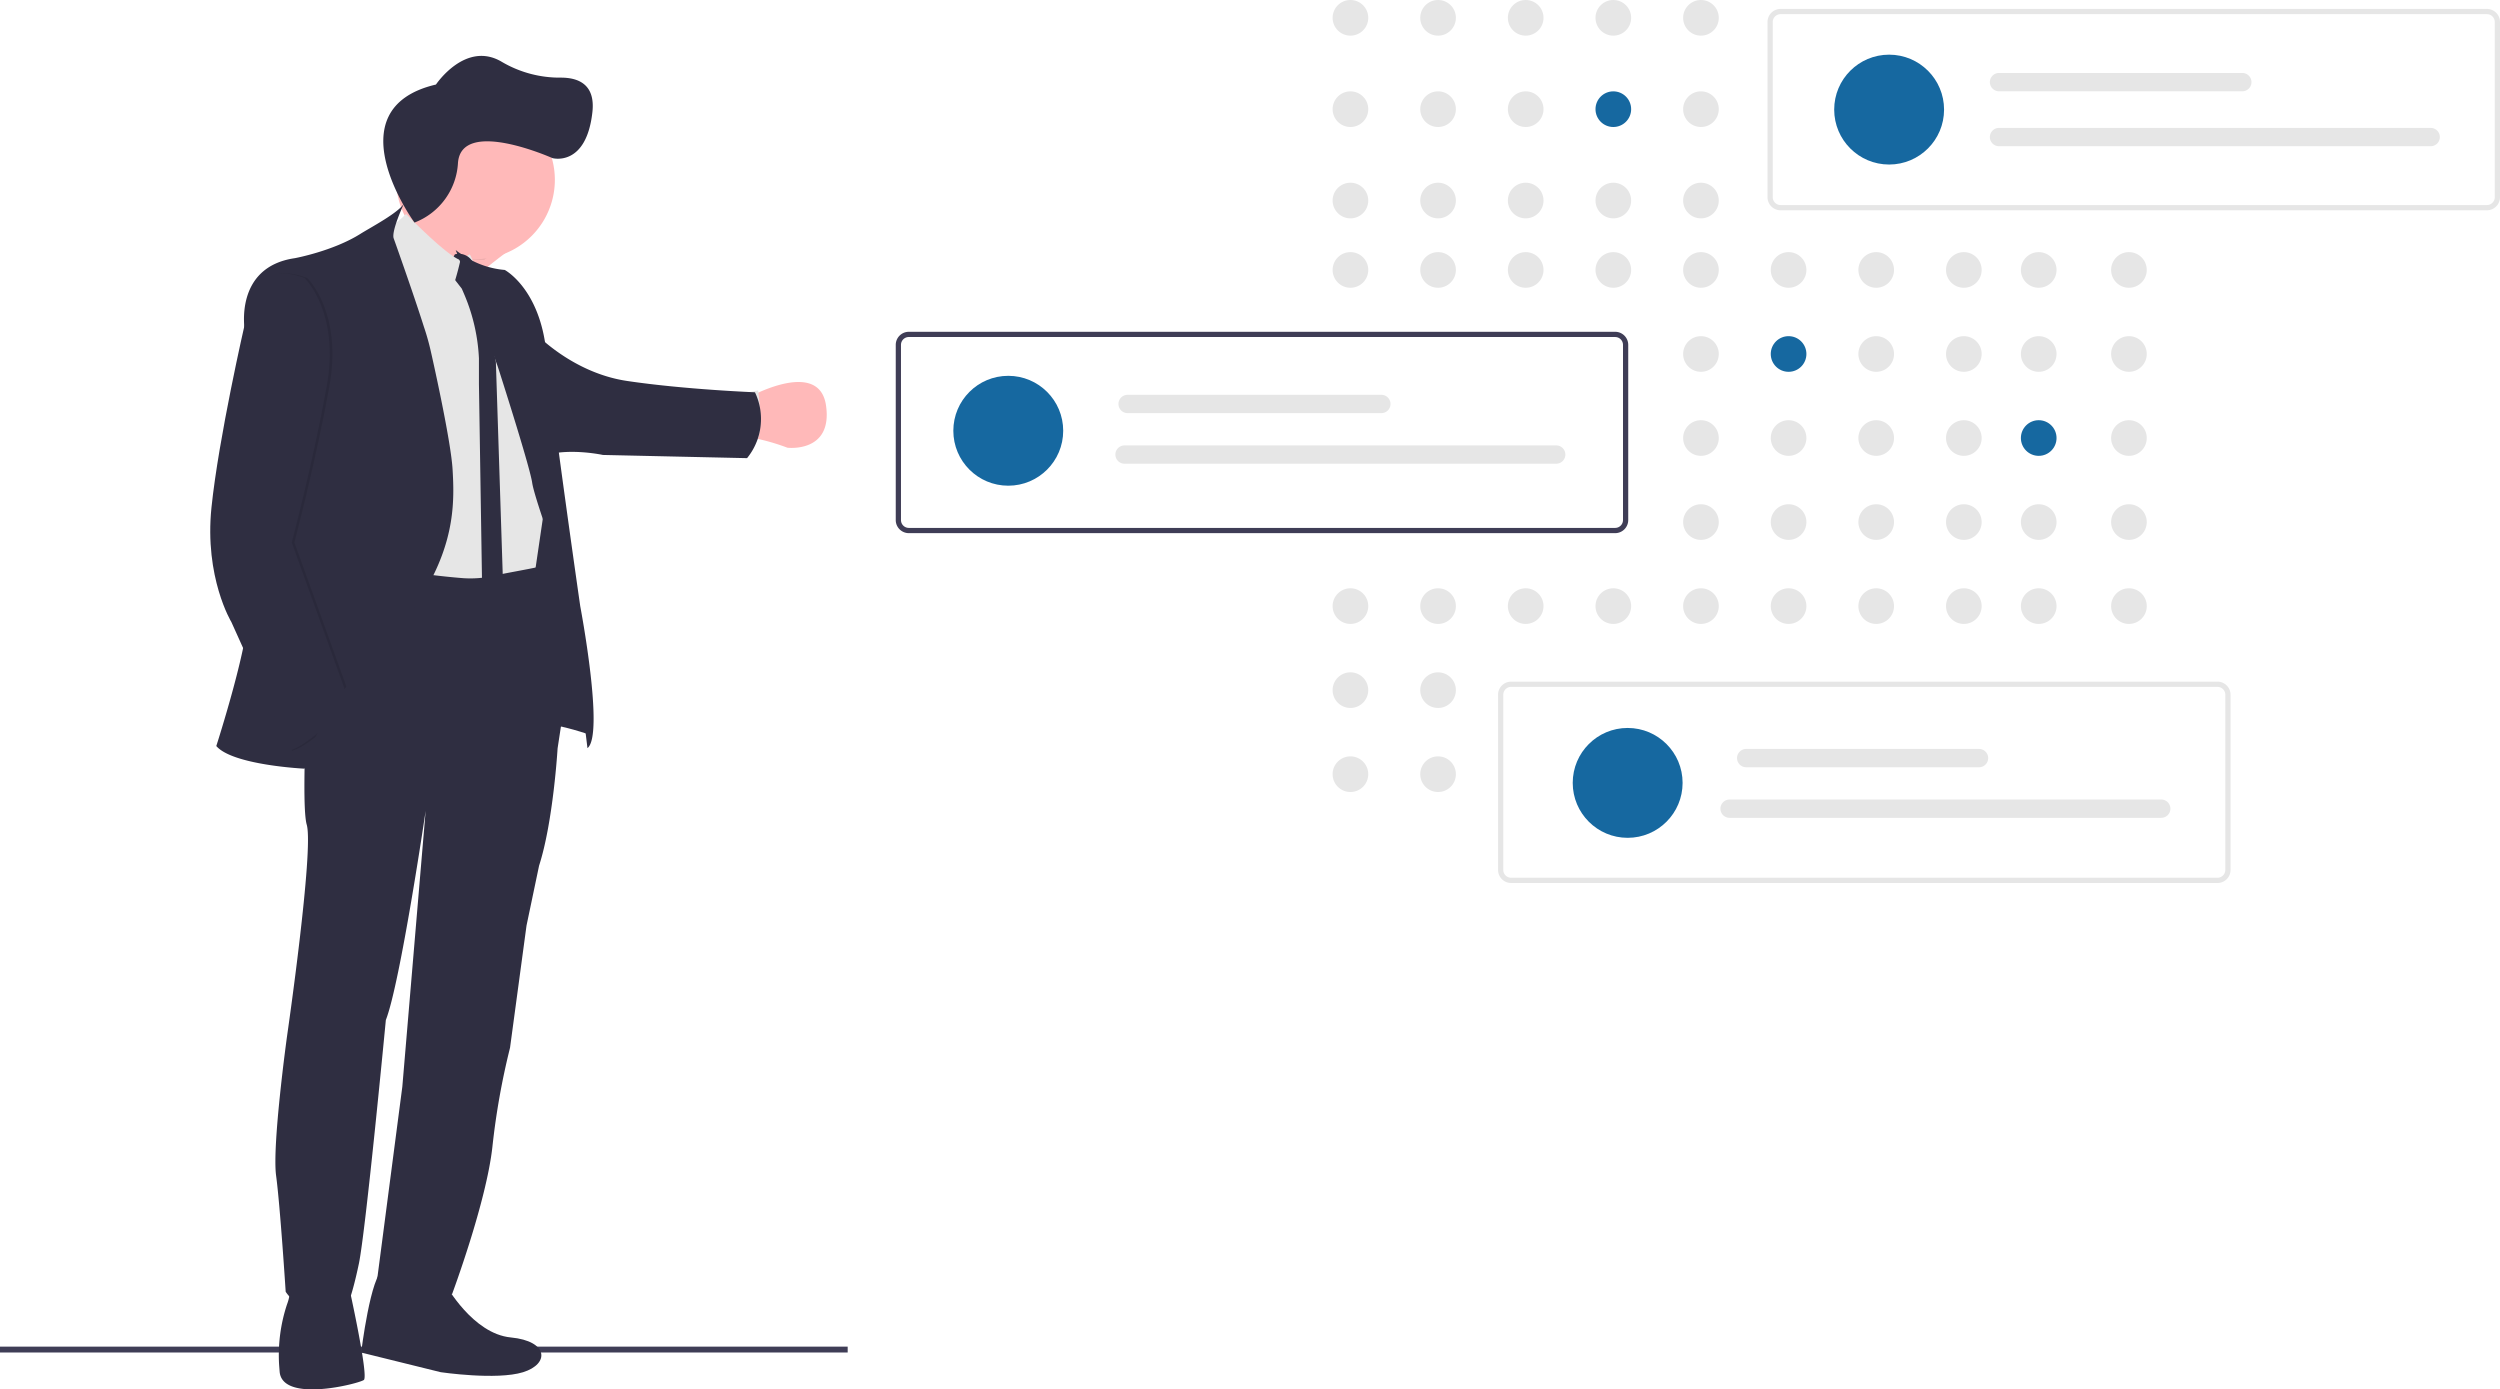<svg xmlns="http://www.w3.org/2000/svg" xmlns:xlink="http://www.w3.org/1999/xlink" width="548" height="304.555" viewBox="0 0 548 304.555">
  <defs>
    <linearGradient id="linear-gradient" x1="-29.813" y1="3.039" x2="-29.813" y2="4.039" gradientUnits="objectBoundingBox">
      <stop offset="0" stop-color="gray" stop-opacity="0.251"/>
      <stop offset="0.54" stop-color="gray" stop-opacity="0.122"/>
      <stop offset="1" stop-color="gray" stop-opacity="0.102"/>
    </linearGradient>
  </defs>
  <g id="Group_886" data-name="Group 886" transform="translate(-1092 -2399)">
    <g id="Group_723" data-name="Group 723">
      <rect id="Rectangle_211" data-name="Rectangle 211" width="185.811" height="1.285" transform="translate(1092 2694.182)" fill="#3f3d56"/>
      <path id="Path_374" data-name="Path 374" d="M301.6,310.974c.538,1.726,1.014,3.372,1.415,4.786l-.25.09C302.456,314.539,302.059,312.841,301.6,310.974Zm-14.92-42.015-.075.042.071-.066Z" transform="translate(904.694 2185.838)" fill="url(#linear-gradient)"/>
      <path id="Path_375" data-name="Path 375" d="M251.194,692.244c-2.806.9-4.913,18.15-4.913,18.15l17.447,4.31s12.237,1.806,18.051,0,5.616-6.818-2.707-7.62-14.241-11.529-14.241-11.529S254,691.343,251.194,692.244Z" transform="translate(924.885 1985.082)" fill="#2f2e41"/>
      <path id="Path_376" data-name="Path 376" d="M217.294,697.528a10.509,10.509,0,0,1-.679,4.051,35.4,35.4,0,0,0-1.754,13.133q.057.8.127,1.669c.6,6.917,17.339,2.612,18.452,1.806s-3.3-20.658-3.3-20.658S217.015,694.722,217.294,697.528Z" transform="translate(938.311 1983.305)" fill="#2f2e41"/>
      <path id="Path_377" data-name="Path 377" d="M251.091,242.229a.052.052,0,0,1,.009.019c.354.868,13.5,33.093,11.119,22.554a6.451,6.451,0,0,1-.141-.952c-.2-2.589,1.019-5.437,2.985-8.266a40.753,40.753,0,0,1,4.164-4.98c.759-.787,1.547-1.556,2.344-2.3,2.188-2.051,4.465-3.928,6.484-5.493,3.626-2.829,6.427-4.626,6.427-4.626s-25.416-29.632-23.615-16.848c.5,3.5,2.56,7,1.16,10.242a17.7,17.7,0,0,1-3.838,5.484,29.05,29.05,0,0,1-4.154,3.409c-.637.429-1.212.788-1.679,1.061C251.577,241.988,251.091,242.229,251.091,242.229Z" transform="translate(922.833 2213.1)" fill="#ffb9b9"/>
      <path id="Path_378" data-name="Path 378" d="M402.57,324.3s1-.556,2.509-1.221c4.437-1.933,13.3-4.763,14.415,3.027,1.5,10.45-8.459,9.247-8.459,9.247a46.549,46.549,0,0,0-6.04-1.834,7.759,7.759,0,0,0-3.1-.193Z" transform="translate(853.572 2161.789)" fill="#ffb9b9"/>
      <path id="Path_379" data-name="Path 379" d="M400.424,335.627h3c1.745-2.358.41-11.317.41-11.317l-2.608.471Z" transform="translate(854.346 2160.27)" fill="#e6e6e6"/>
      <path id="Path_380" data-name="Path 380" d="M306.959,361.934l.5,26.369,3.3,12.434s1.622,12.034,3.612,11.03,10.478,1.853,10.478,1.853l.4-4.461-2.858-26.218-2.207-13.085s-1.254-10.28-2.207-16.3-8.922-1.25-8.922-1.25Z" transform="translate(895.66 2146.177)" fill="#2f2e41"/>
      <path id="Path_381" data-name="Path 381" d="M321.255,327.21c5.418-1.518,12.411,0,12.411,0l31.593.7a13.593,13.593,0,0,0,1.731-14.439s-15.495-.608-28.052-2.485-20.828-11.2-20.828-11.2Z" transform="translate(890.497 2171.516)" fill="#2f2e41"/>
      <path id="Path_382" data-name="Path 382" d="M268.07,221.335c-1.8-12.784,23.615,16.848,23.615,16.848s-2.8,1.8-6.427,4.626c-.335.024-.67.024-1.014.024-7.776,0-13.137-4.866-16.221-11.468C269.263,228.427,268.626,225.249,268.07,221.335Z" transform="translate(912.916 2213.1)" opacity="0.1" style="isolation: isolate"/>
      <path id="Path_383" data-name="Path 383" d="M264.4,217.7a17.389,17.389,0,1,1,0,.084C264.4,217.753,264.4,217.725,264.4,217.7Z" transform="translate(914.446 2220.685)" fill="#ffb9b9"/>
      <path id="Path_384" data-name="Path 384" d="M246.243,317.875l.943-57.722,10.077,5.277,8.361,1.98,2.117-1.235.151-.09.344-.2s.113.245.33.693c1.83,3.871,10.732,22.8,10.544,24.426-.2,1.8,6.352,24.51,6.352,24.51h0L282.3,337.024s5.993,14.939,4.409,20.456-44.8,1.7-44.8,1.7Z" transform="translate(926.747 2188.851)" fill="#e6e6e6"/>
      <path id="Path_385" data-name="Path 385" d="M278.894,273.455l3.357,4.31.542,1.259a40.6,40.6,0,0,1,3.216,14v5.593l.7,44.82,3.862,6.889.7-8.525-1.551-47.98-2.108-10.845-1.151-6.87a30.392,30.392,0,0,1-1.608-3.711,3.441,3.441,0,0,0-4.112-2.155Z" transform="translate(910.973 2184.507)" fill="#2f2e41"/>
      <path id="Path_386" data-name="Path 386" d="M253.122,255.37l.1.241.7,1.726.792,1.929a16.094,16.094,0,0,1,2.584,2.047c2.678,2.4,6.564,6.271,8.629,8.351.872.877,1.419,1.433,1.419,1.433,1.023-.91,2.051-3.951,2.744-6.413.113-.391.212-.769.307-1.118.349-1.334.561-2.3.561-2.3-2.626-.938-8.757-6.932-11.906-10.129a29.047,29.047,0,0,1-4.154,3.409C254.721,254.049,253.122,255.37,253.122,255.37Z" transform="translate(921.966 2194.763)" fill="#e6e6e6"/>
      <path id="Path_387" data-name="Path 387" d="M289.853,271.559a19.206,19.206,0,0,0,8.709,2.947s7.681,4.065,9.105,17.975,7.441,55.722,7.441,55.722,5.357,28.194,1.584,31.122l-4.211-34.512s-7.37-19.932-7.9-23.62c-.472-3.357-6.333-21.715-7.361-24.93-.1-.3-.156-.472-.156-.472L291.2,279.217l-3.386-9.073A18.405,18.405,0,0,0,289.853,271.559Z" transform="translate(904.08 2183.667)" fill="#2f2e41"/>
      <path id="Path_388" data-name="Path 388" d="M216.054,523.936s5.913-40.817,4.31-46.324,1.1-46.211,1.1-46.211l.891-7.634.5-4.305.212-1.8,1.033.316a152.349,152.349,0,0,0,30.551,5.6,23.3,23.3,0,0,0,6.837-.547c4.093-.934,12.005-2.079,13.387-3.06,0,0,.472,1.268,1.061,3.343,1.358,4.8,3.4,13.962,1.83,21.771l-2.41,15.792s-.948,16.094-4.06,25.723l-2.754,13.132-3.612,26.77a160.332,160.332,0,0,0-3.862,21.691c-1.316,12.138-8.827,32.273-8.827,32.273s-15.966,2.207-16.438-3.206l5.517-42.217,5.112-60.461s-5.541,37.724-8.724,45.848c0,0-4.414,46.31-5.918,53.445s-2.5,9.021-2.5,9.021-9.327,3.414-13.538-2.9c0,0-1.2-18.744-2.1-25.463S216.054,523.936,216.054,523.936Z" transform="translate(938.871 2102.156)" fill="#2f2e41"/>
      <path id="Path_389" data-name="Path 389" d="M227.854,443.686l6.6,3.211-7.87,14.839c-2.957-2.759-2.608-13.736-2.608-13.736Z" transform="translate(934.403 2103.524)" fill="#ffb9b9"/>
      <path id="Path_390" data-name="Path 390" d="M122.326,281.765l3.008,2.357-4.008,6.069-5.465,2-.453-4.013Z" transform="translate(1042.771 2265.763)" fill="#e6e6e6"/>
      <g id="Group_665" data-name="Group 665" transform="translate(1210.016 2536.294)" opacity="0.1">
        <path id="Path_391" data-name="Path 391" d="M320.335,421.735a.142.142,0,0,1-.028-.071,2.48,2.48,0,0,1-.264.151Z" transform="translate(-320.042 -421.664)"/>
      </g>
      <path id="Path_392" data-name="Path 392" d="M190.906,369.654c3.607,4.211,19.333,4.965,19.333,4.965L222.494,355.3,225.8,350.1s3.683-2.556,10.6-14.066,6.686-20.375,6.3-27-4.715-25.647-4.715-25.647a53.415,53.415,0,0,0-1.589-5.682c-1.5-4.744-3.782-11.336-5.644-16.617-.335-.953-.655-1.863-.962-2.711-.566-1.613,2.311-7.757,2.311-7.757-1.014,2.032-7.4,5.376-9.62,6.776-5.989,3.772-14.349,5.319-14.349,5.319-13.463,1.957-10.977,15.867-10.977,15.867s-.151,54.072.679,60.542S190.906,369.654,190.906,369.654Z" transform="translate(948.506 2192.875)" fill="#2f2e41"/>
      <path id="Path_393" data-name="Path 393" d="M197.213,291.085s-5.715,24.822-7.295,40.161,4.362,25.114,4.362,25.114l12.708,28.2c4.362-1.122,13.236-10.374,13.236-10.374l-12.732-35.271s4.72-17.81,7.672-34.215-4.871-23.766-4.871-23.766C197.208,275.977,197.213,291.085,197.213,291.085Z" transform="translate(949.041 2178.993)" opacity="0.1" style="isolation: isolate"/>
      <path id="Path_394" data-name="Path 394" d="M196.16,291.085s-5.715,24.822-7.295,40.161,4.362,25.114,4.362,25.114l12.732,28.2c4.362-1.122,13.236-10.374,13.236-10.374l-12.732-35.271s4.725-17.81,7.667-34.215-4.885-23.766-4.885-23.766C196.16,275.977,196.16,291.085,196.16,291.085Z" transform="translate(949.49 2178.993)" fill="#2f2e41"/>
      <path id="Path_395" data-name="Path 395" d="M237.313,449.276l-3.508,10.03-3.909,5.361s-2.928,1.957-3.659-1.7,9.172-17.4,9.172-17.4C236.974,444.948,237.313,449.276,237.313,449.276Z" transform="translate(933.451 2102.591)" fill="#2f2e41"/>
      <path id="Path_396" data-name="Path 396" d="M261.584,219.824s-18.153-24.877,4.707-30.256c0,0,6.494-9.741,14.474-4.95a25.007,25.007,0,0,0,12.925,3.437c3.866,0,7.564,1.513,6.892,7.564-1.345,12.1-8.741,10.085-8.741,10.085s-20.057-8.986-20.729,1.1A14.869,14.869,0,0,1,261.584,219.824Z" transform="translate(921.272 2227.962)" fill="#2f2e41"/>
    </g>
    <circle id="Ellipse_104" data-name="Ellipse 104" cx="3.907" cy="3.907" r="3.907" transform="translate(1384.109 2399)" fill="#e6e6e6"/>
    <circle id="Ellipse_105" data-name="Ellipse 105" cx="3.907" cy="3.907" r="3.907" transform="translate(1403.317 2399)" fill="#e6e6e6"/>
    <circle id="Ellipse_106" data-name="Ellipse 106" cx="3.907" cy="3.907" r="3.907" transform="translate(1422.525 2399)" fill="#e6e6e6"/>
    <circle id="Ellipse_107" data-name="Ellipse 107" cx="3.907" cy="3.907" r="3.907" transform="translate(1441.734 2399)" fill="#e6e6e6"/>
    <circle id="Ellipse_108" data-name="Ellipse 108" cx="3.907" cy="3.907" r="3.907" transform="translate(1460.942 2399)" fill="#e6e6e6"/>
    <circle id="Ellipse_109" data-name="Ellipse 109" cx="3.907" cy="3.907" r="3.907" transform="translate(1384.109 2419.025)" fill="#e6e6e6"/>
    <circle id="Ellipse_110" data-name="Ellipse 110" cx="3.907" cy="3.907" r="3.907" transform="translate(1403.317 2419.025)" fill="#e6e6e6"/>
    <circle id="Ellipse_111" data-name="Ellipse 111" cx="3.907" cy="3.907" r="3.907" transform="translate(1422.525 2419.025)" fill="#e6e6e6"/>
    <circle id="Ellipse_112" data-name="Ellipse 112" cx="3.907" cy="3.907" r="3.907" transform="translate(1441.734 2419.025)" fill="#1668a0"/>
    <circle id="Ellipse_113" data-name="Ellipse 113" cx="3.907" cy="3.907" r="3.907" transform="translate(1460.942 2419.025)" fill="#e6e6e6"/>
    <circle id="Ellipse_114" data-name="Ellipse 114" cx="3.907" cy="3.907" r="3.907" transform="translate(1499.358 2419.025)" fill="#e6e6e6"/>
    <circle id="Ellipse_115" data-name="Ellipse 115" cx="3.907" cy="3.907" r="3.907" transform="translate(1384.109 2439.051)" fill="#e6e6e6"/>
    <circle id="Ellipse_116" data-name="Ellipse 116" cx="3.907" cy="3.907" r="3.907" transform="translate(1403.317 2439.051)" fill="#e6e6e6"/>
    <circle id="Ellipse_117" data-name="Ellipse 117" cx="3.907" cy="3.907" r="3.907" transform="translate(1422.525 2439.051)" fill="#e6e6e6"/>
    <circle id="Ellipse_118" data-name="Ellipse 118" cx="3.907" cy="3.907" r="3.907" transform="translate(1441.734 2439.051)" fill="#e6e6e6"/>
    <circle id="Ellipse_119" data-name="Ellipse 119" cx="3.907" cy="3.907" r="3.907" transform="translate(1460.942 2439.051)" fill="#e6e6e6"/>
    <circle id="Ellipse_120" data-name="Ellipse 120" cx="3.907" cy="3.907" r="3.907" transform="translate(1384.109 2454.265)" fill="#e6e6e6"/>
    <circle id="Ellipse_121" data-name="Ellipse 121" cx="3.907" cy="3.907" r="3.907" transform="translate(1403.317 2454.265)" fill="#e6e6e6"/>
    <circle id="Ellipse_122" data-name="Ellipse 122" cx="3.907" cy="3.907" r="3.907" transform="translate(1422.525 2454.265)" fill="#e6e6e6"/>
    <circle id="Ellipse_123" data-name="Ellipse 123" cx="3.907" cy="3.907" r="3.907" transform="translate(1441.734 2454.265)" fill="#e6e6e6"/>
    <circle id="Ellipse_124" data-name="Ellipse 124" cx="3.907" cy="3.907" r="3.907" transform="translate(1460.942 2454.265)" fill="#e6e6e6"/>
    <circle id="Ellipse_125" data-name="Ellipse 125" cx="3.907" cy="3.907" r="3.907" transform="translate(1480.15 2454.265)" fill="#e6e6e6"/>
    <circle id="Ellipse_126" data-name="Ellipse 126" cx="3.907" cy="3.907" r="3.907" transform="translate(1499.358 2454.265)" fill="#e6e6e6"/>
    <circle id="Ellipse_127" data-name="Ellipse 127" cx="3.907" cy="3.907" r="3.907" transform="translate(1518.566 2454.265)" fill="#e6e6e6"/>
    <circle id="Ellipse_128" data-name="Ellipse 128" cx="3.907" cy="3.907" r="3.907" transform="translate(1534.979 2454.265)" fill="#e6e6e6"/>
    <circle id="Ellipse_129" data-name="Ellipse 129" cx="3.907" cy="3.907" r="3.907" transform="translate(1554.756 2454.265)" fill="#e6e6e6"/>
    <circle id="Ellipse_130" data-name="Ellipse 130" cx="3.907" cy="3.907" r="3.907" transform="translate(1460.942 2472.687)" fill="#e6e6e6"/>
    <circle id="Ellipse_131" data-name="Ellipse 131" cx="3.907" cy="3.907" r="3.907" transform="translate(1480.15 2472.687)" fill="#1668a0"/>
    <circle id="Ellipse_132" data-name="Ellipse 132" cx="3.907" cy="3.907" r="3.907" transform="translate(1499.358 2472.687)" fill="#e6e6e6"/>
    <circle id="Ellipse_133" data-name="Ellipse 133" cx="3.907" cy="3.907" r="3.907" transform="translate(1518.566 2472.687)" fill="#e6e6e6"/>
    <circle id="Ellipse_134" data-name="Ellipse 134" cx="3.907" cy="3.907" r="3.907" transform="translate(1534.979 2472.687)" fill="#e6e6e6"/>
    <circle id="Ellipse_135" data-name="Ellipse 135" cx="3.907" cy="3.907" r="3.907" transform="translate(1554.756 2472.687)" fill="#e6e6e6"/>
    <circle id="Ellipse_136" data-name="Ellipse 136" cx="3.907" cy="3.907" r="3.907" transform="translate(1460.942 2491.108)" fill="#e6e6e6"/>
    <circle id="Ellipse_137" data-name="Ellipse 137" cx="3.907" cy="3.907" r="3.907" transform="translate(1480.15 2491.108)" fill="#e6e6e6"/>
    <circle id="Ellipse_138" data-name="Ellipse 138" cx="3.907" cy="3.907" r="3.907" transform="translate(1499.358 2491.108)" fill="#e6e6e6"/>
    <circle id="Ellipse_139" data-name="Ellipse 139" cx="3.907" cy="3.907" r="3.907" transform="translate(1518.566 2491.108)" fill="#e6e6e6"/>
    <circle id="Ellipse_140" data-name="Ellipse 140" cx="3.907" cy="3.907" r="3.907" transform="translate(1534.979 2491.108)" fill="#1668a0"/>
    <circle id="Ellipse_141" data-name="Ellipse 141" cx="3.907" cy="3.907" r="3.907" transform="translate(1554.756 2491.108)" fill="#e6e6e6"/>
    <circle id="Ellipse_142" data-name="Ellipse 142" cx="3.907" cy="3.907" r="3.907" transform="translate(1460.942 2509.53)" fill="#e6e6e6"/>
    <circle id="Ellipse_143" data-name="Ellipse 143" cx="3.907" cy="3.907" r="3.907" transform="translate(1480.15 2509.53)" fill="#e6e6e6"/>
    <circle id="Ellipse_144" data-name="Ellipse 144" cx="3.907" cy="3.907" r="3.907" transform="translate(1499.358 2509.53)" fill="#e6e6e6"/>
    <circle id="Ellipse_145" data-name="Ellipse 145" cx="3.907" cy="3.907" r="3.907" transform="translate(1518.566 2509.53)" fill="#e6e6e6"/>
    <circle id="Ellipse_146" data-name="Ellipse 146" cx="3.907" cy="3.907" r="3.907" transform="translate(1534.979 2509.53)" fill="#e6e6e6"/>
    <circle id="Ellipse_147" data-name="Ellipse 147" cx="3.907" cy="3.907" r="3.907" transform="translate(1554.756 2509.53)" fill="#e6e6e6"/>
    <circle id="Ellipse_148" data-name="Ellipse 148" cx="3.907" cy="3.907" r="3.907" transform="translate(1384.109 2527.952)" fill="#e6e6e6"/>
    <circle id="Ellipse_149" data-name="Ellipse 149" cx="3.907" cy="3.907" r="3.907" transform="translate(1403.317 2527.952)" fill="#e6e6e6"/>
    <circle id="Ellipse_150" data-name="Ellipse 150" cx="3.907" cy="3.907" r="3.907" transform="translate(1422.525 2527.952)" fill="#e6e6e6"/>
    <circle id="Ellipse_151" data-name="Ellipse 151" cx="3.907" cy="3.907" r="3.907" transform="translate(1441.734 2527.952)" fill="#e6e6e6"/>
    <circle id="Ellipse_152" data-name="Ellipse 152" cx="3.907" cy="3.907" r="3.907" transform="translate(1460.942 2527.952)" fill="#e6e6e6"/>
    <circle id="Ellipse_153" data-name="Ellipse 153" cx="3.907" cy="3.907" r="3.907" transform="translate(1480.15 2527.952)" fill="#e6e6e6"/>
    <circle id="Ellipse_154" data-name="Ellipse 154" cx="3.907" cy="3.907" r="3.907" transform="translate(1499.358 2527.952)" fill="#e6e6e6"/>
    <circle id="Ellipse_155" data-name="Ellipse 155" cx="3.907" cy="3.907" r="3.907" transform="translate(1518.566 2527.952)" fill="#e6e6e6"/>
    <circle id="Ellipse_156" data-name="Ellipse 156" cx="3.907" cy="3.907" r="3.907" transform="translate(1534.979 2527.952)" fill="#e6e6e6"/>
    <circle id="Ellipse_157" data-name="Ellipse 157" cx="3.907" cy="3.907" r="3.907" transform="translate(1554.756 2527.952)" fill="#e6e6e6"/>
    <circle id="Ellipse_158" data-name="Ellipse 158" cx="3.907" cy="3.907" r="3.907" transform="translate(1384.091 2554.171) rotate(-89.767)" fill="#e6e6e6"/>
    <circle id="Ellipse_159" data-name="Ellipse 159" cx="3.907" cy="3.907" r="3.907" transform="translate(1403.317 2546.374)" fill="#e6e6e6"/>
    <circle id="Ellipse_160" data-name="Ellipse 160" cx="3.907" cy="3.907" r="3.907" transform="translate(1384.091 2572.593) rotate(-89.767)" fill="#e6e6e6"/>
    <circle id="Ellipse_161" data-name="Ellipse 161" cx="3.907" cy="3.907" r="3.907" transform="translate(1403.317 2564.795)" fill="#e6e6e6"/>
    <circle id="Ellipse_162" data-name="Ellipse 162" cx="3.907" cy="3.907" r="3.907" transform="translate(1441.733 2564.795)" fill="#e6e6e6"/>
    <path id="Path_397" data-name="Path 397" d="M969.468,209.47H814.641a2.871,2.871,0,0,1-2.867-2.867V168.2a2.871,2.871,0,0,1,2.867-2.867H969.468a2.87,2.87,0,0,1,2.867,2.867V206.6A2.87,2.87,0,0,1,969.468,209.47ZM814.641,166.477a1.722,1.722,0,0,0-1.72,1.72V206.6a1.722,1.722,0,0,0,1.72,1.72H969.468a1.722,1.722,0,0,0,1.72-1.72V168.2a1.722,1.722,0,0,0-1.72-1.72Z" transform="translate(667.664 2235.625)" fill="#e6e6e6"/>
    <circle id="Ellipse_163" data-name="Ellipse 163" cx="12.042" cy="12.042" r="12.042" transform="translate(1494.055 2410.982)" fill="#1668a0"/>
    <path id="Path_398" data-name="Path 398" d="M898.781,189.817a2.007,2.007,0,0,0,0,4.014H952.11a2.007,2.007,0,1,0,0-4.014Z" transform="translate(631.406 2225.179)" fill="#e6e6e6"/>
    <path id="Path_399" data-name="Path 399" d="M898.781,210.817a2.007,2.007,0,0,0,0,4.014H993.4a2.007,2.007,0,0,0,0-4.014Z" transform="translate(631.406 2216.221)" fill="#e6e6e6"/>
    <path id="Path_400" data-name="Path 400" d="M622.468,345.47H467.641a2.871,2.871,0,0,1-2.867-2.867V304.2a2.871,2.871,0,0,1,2.867-2.867H622.468a2.87,2.87,0,0,1,2.867,2.867V342.6A2.871,2.871,0,0,1,622.468,345.47ZM467.641,302.477a1.722,1.722,0,0,0-1.72,1.72V342.6a1.722,1.722,0,0,0,1.72,1.72H622.468a1.722,1.722,0,0,0,1.72-1.72V304.2a1.722,1.722,0,0,0-1.72-1.72Z" transform="translate(823.574 2170.397)" fill="#3f3d56"/>
    <circle id="Ellipse_164" data-name="Ellipse 164" cx="12.042" cy="12.042" r="12.042" transform="translate(1300.97 2481.381)" fill="#1668a0"/>
    <path id="Path_401" data-name="Path 401" d="M551.781,325.817a2.007,2.007,0,0,0,0,4.014H607.4a2.007,2.007,0,0,0,0-4.014Z" transform="translate(787.393 2159.727)" fill="#e6e6e6"/>
    <path id="Path_402" data-name="Path 402" d="M551.781,346.817a2.007,2.007,0,0,0,0,4.014H646.4a2.007,2.007,0,0,0,0-4.014Z" transform="translate(786.72 2149.816)" fill="#e6e6e6"/>
    <path id="Path_403" data-name="Path 403" d="M866.468,492.47H711.641a2.87,2.87,0,0,1-2.867-2.867V451.2a2.87,2.87,0,0,1,2.867-2.867H866.468a2.871,2.871,0,0,1,2.867,2.867V489.6A2.87,2.87,0,0,1,866.468,492.47ZM711.641,449.477a1.722,1.722,0,0,0-1.72,1.72V489.6a1.722,1.722,0,0,0,1.72,1.72H866.468a1.722,1.722,0,0,0,1.72-1.72V451.2a1.722,1.722,0,0,0-1.72-1.72Z" transform="translate(711.601 2100.084)" fill="#e6e6e6"/>
    <circle id="Ellipse_165" data-name="Ellipse 165" cx="12.042" cy="12.042" r="12.042" transform="translate(1436.741 2558.567)" fill="#1668a0"/>
    <path id="Path_404" data-name="Path 404" d="M795.781,472.817a2.007,2.007,0,0,0,0,4.014h51.036a2.007,2.007,0,1,0,0-4.014Z" transform="translate(678.984 2090.35)" fill="#e6e6e6"/>
    <path id="Path_405" data-name="Path 405" d="M795.781,493.817a2.007,2.007,0,0,0,0,4.014H890.4a2.007,2.007,0,0,0,0-4.014Z" transform="translate(675.343 2080.439)" fill="#e6e6e6"/>
  </g>
</svg>
